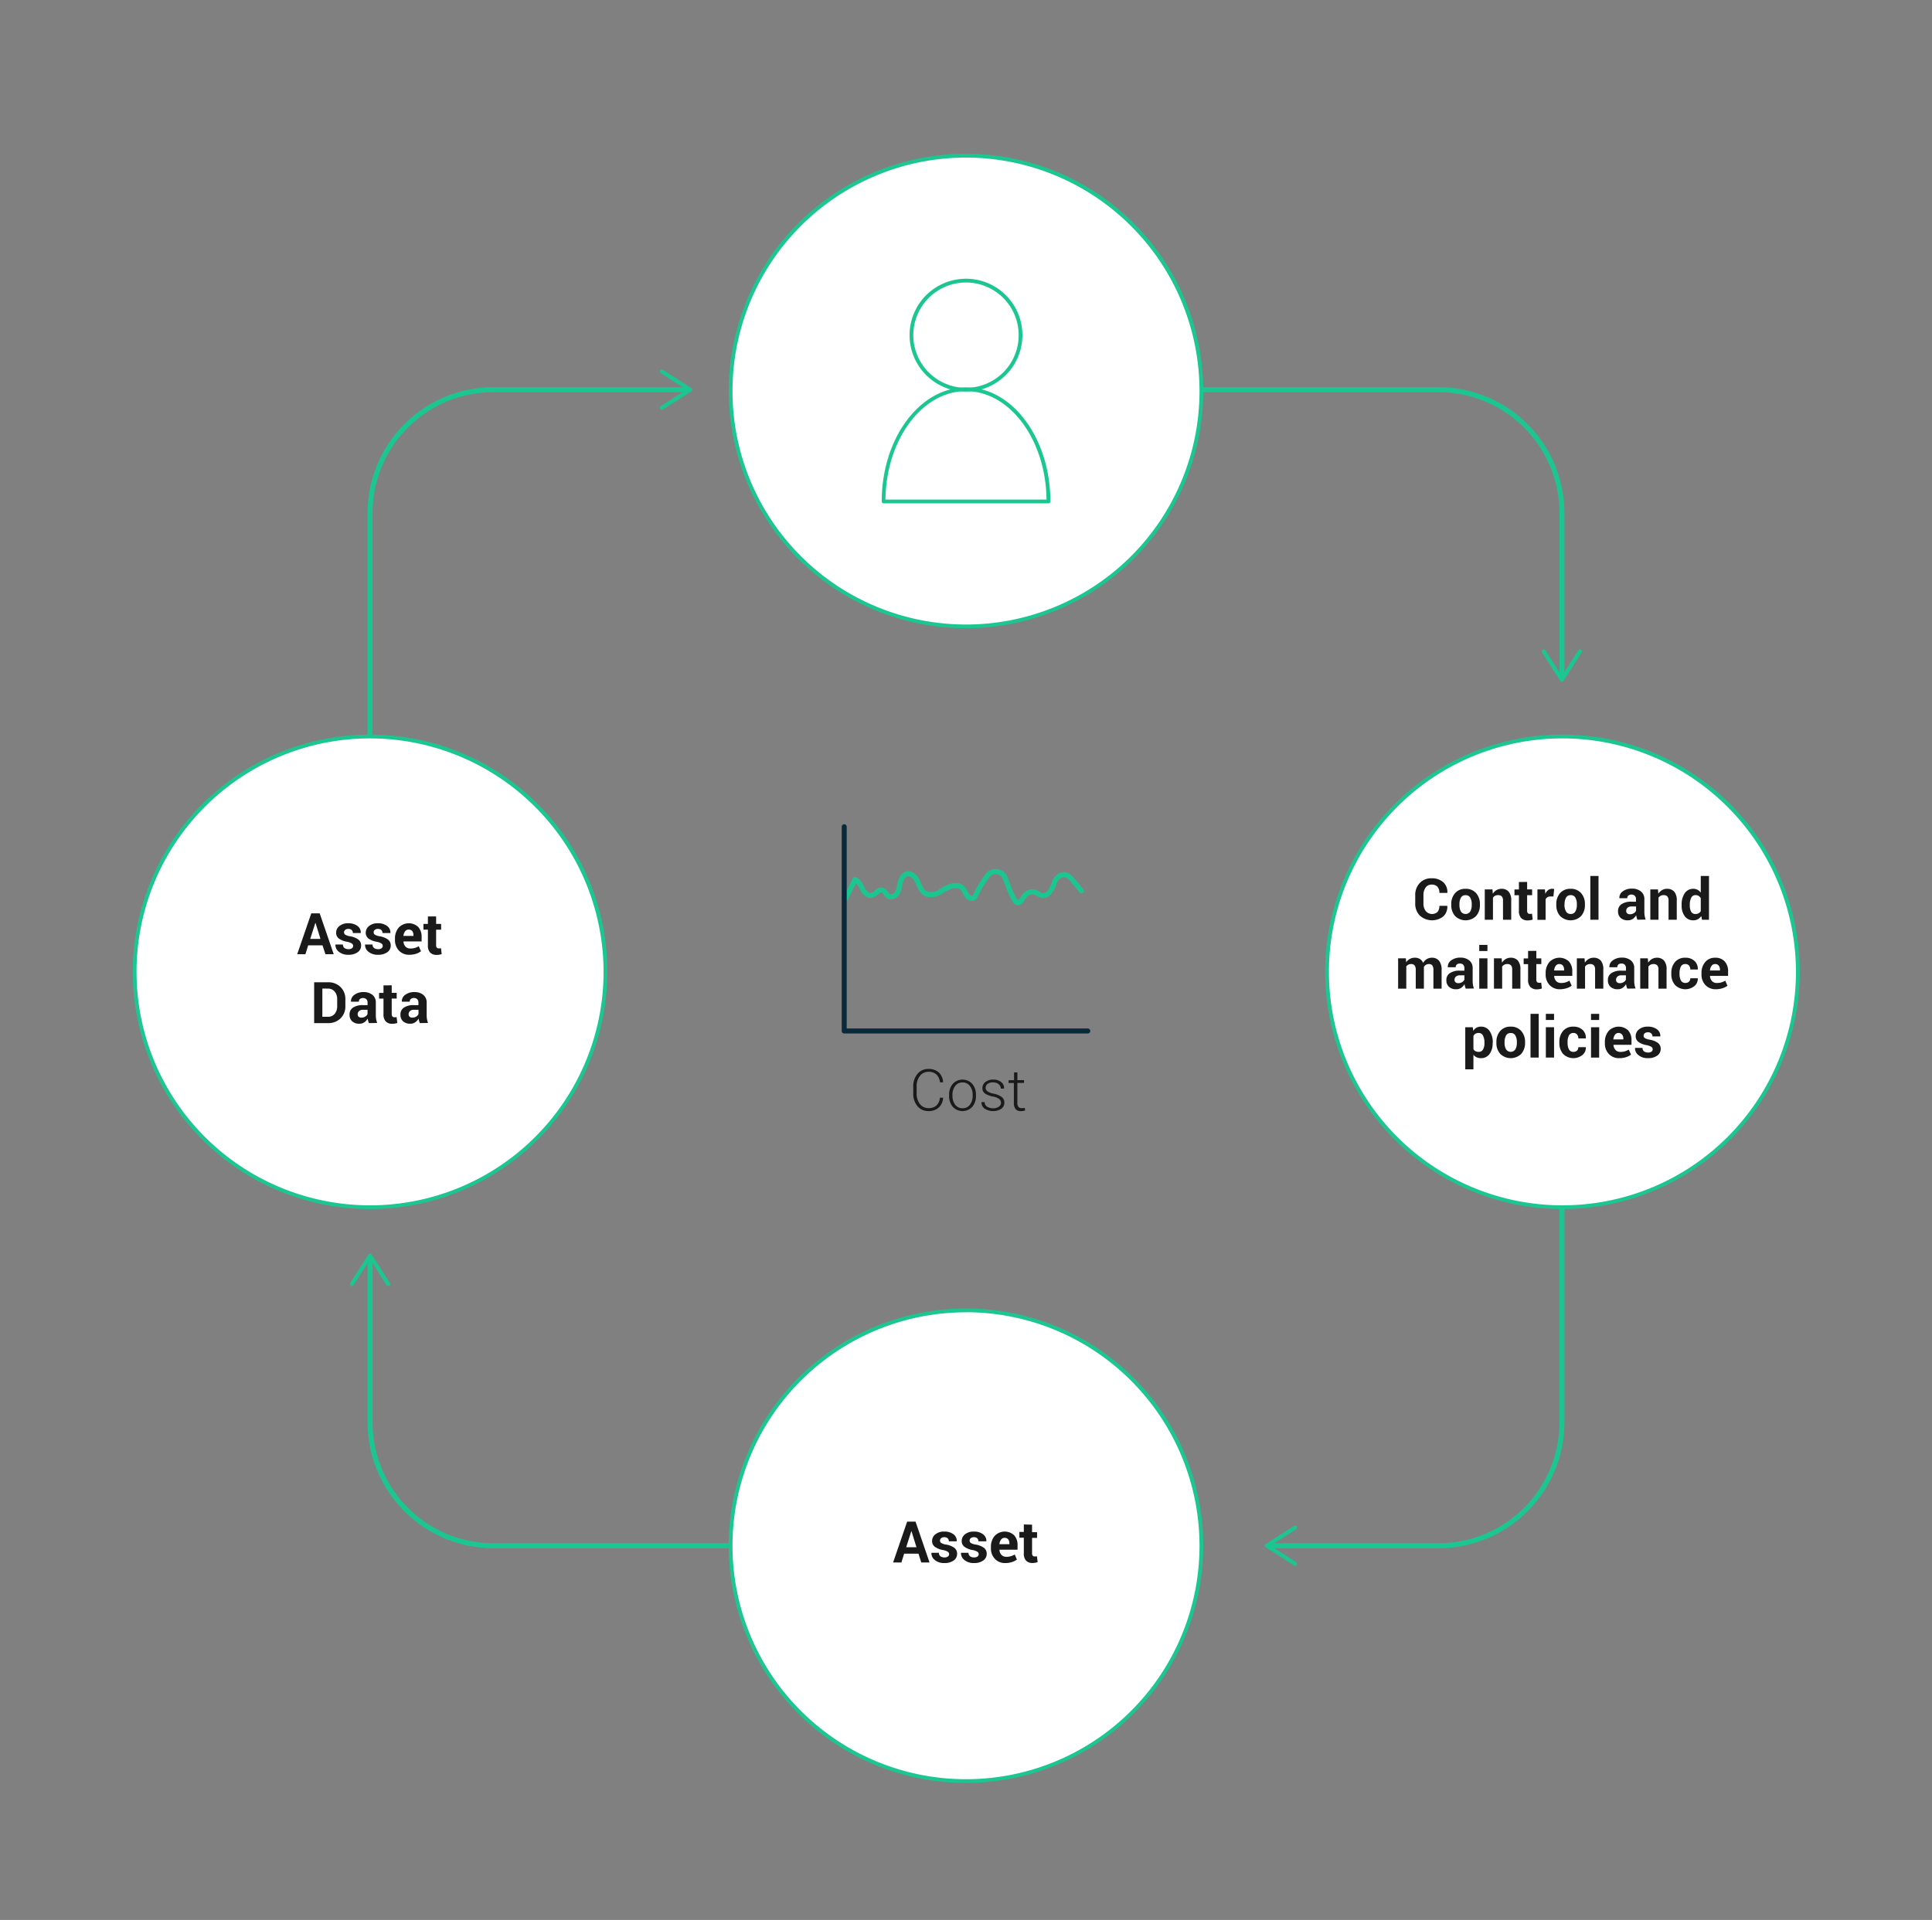 <svg xmlns="http://www.w3.org/2000/svg" viewBox="0 0 773.52 768.86"><rect x="0" y="0" width="773.52" height="768.86" fill="#808080" stroke="none"/><defs><style>.cls-1{fill:#fff;}.cls-2{fill:#1bc691;}.cls-3{fill:#1a1a1a;}.cls-4{fill:#082a3a;}</style></defs><g id="Layer_4" data-name="Layer 4"><circle class="cls-1" cx="386.76" cy="156.6" r="94.24"/><path class="cls-2" d="M386.76,251.59a95,95,0,1,1,95-95A95.09,95.09,0,0,1,386.76,251.59Zm0-188.48a93.49,93.49,0,1,0,93.49,93.49A93.6,93.6,0,0,0,386.76,63.11Z"/><path class="cls-2" d="M386.76,156.8a22.59,22.59,0,1,1,22.59-22.58A22.61,22.61,0,0,1,386.76,156.8Zm0-43.67a21.09,21.09,0,1,0,21.09,21.09A21.1,21.1,0,0,0,386.76,113.13Z"/><path class="cls-2" d="M419.77,201.57h-66a.76.76,0,0,1-.75-.75c0-25.19,15.15-45.68,33.76-45.68s33.76,20.49,33.76,45.68A.76.76,0,0,1,419.77,201.57Zm-65.26-1.5H419c-.29-24-14.65-43.43-32.25-43.43S354.8,176.05,354.51,200.07Z"/><path class="cls-2" d="M292.52,620h-95a50.41,50.41,0,0,1-50.35-50.36V503.93a1,1,0,0,1,2,0v65.69A48.41,48.41,0,0,0,197.51,618h95a1,1,0,0,1,0,2Z"/><path class="cls-2" d="M140.48,514.87a.79.79,0,0,0,1.1-.25l6.58-10.32,6.57,10.32a.8.8,0,1,0,1.35-.86l-7.25-11.38a.79.79,0,0,0-.67-.37.81.81,0,0,0-.68.37l-7.25,11.38a.88.88,0,0,0-.12.43A.8.8,0,0,0,140.48,514.87Z"/><path class="cls-2" d="M625.36,272.09a1,1,0,0,1-1-1V205.41A48.41,48.41,0,0,0,576,157.05H481c-.55,0-.26-.45-.26-1s-.29-1,.26-1h95a50.41,50.41,0,0,1,50.35,50.36v65.68A1,1,0,0,1,625.36,272.09Z"/><path class="cls-2" d="M633,260.16a.79.79,0,0,0-1.1.25l-6.58,10.32-6.57-10.32a.8.8,0,0,0-1.11-.25.81.81,0,0,0-.24,1.11l7.25,11.38a.8.8,0,0,0,1.35,0l7.25-11.38a.88.88,0,0,0,.12-.43A.8.8,0,0,0,633,260.16Z"/><path class="cls-2" d="M148.16,296a1,1,0,0,1-1-1V205.41a50.41,50.41,0,0,1,50.35-50.36h77.75a1,1,0,0,1,0,2H197.51a48.41,48.41,0,0,0-48.35,48.36V295A1,1,0,0,1,148.16,296Z"/><path class="cls-2" d="M264.33,148.37a.79.79,0,0,0,.24,1.1l10.33,6.58-10.33,6.57a.81.81,0,0,0-.24,1.11.79.79,0,0,0,1.1.24l11.39-7.25a.79.79,0,0,0,.37-.67.82.82,0,0,0-.37-.68l-11.39-7.25A.82.82,0,0,0,265,148,.79.79,0,0,0,264.33,148.37Z"/><path class="cls-2" d="M576,620H508.26a1,1,0,0,1,0-2H576a48.41,48.41,0,0,0,48.35-48.36V482a1,1,0,1,1,2,0v87.61A50.41,50.41,0,0,1,576,620Z"/><path class="cls-2" d="M519.2,626.66a.82.82,0,0,0-.25-1.11L508.63,619,519,612.4a.8.8,0,0,0,.25-1.1.82.82,0,0,0-1.11-.25l-11.38,7.25a.82.82,0,0,0-.37.68.79.79,0,0,0,.37.67l11.38,7.25a.75.75,0,0,0,.43.13A.82.82,0,0,0,519.2,626.66Z"/><path class="cls-3" d="M377.59,439.6l0,.07a5.68,5.68,0,0,1-1.75,3.86,5.87,5.87,0,0,1-4.12,1.41,5.49,5.49,0,0,1-4.41-2,7.62,7.62,0,0,1-1.67-5.1v-2.66a7.68,7.68,0,0,1,1.67-5.11,5.5,5.5,0,0,1,4.41-2,5.94,5.94,0,0,1,4.13,1.38,5.65,5.65,0,0,1,1.74,3.89l0,.07h-1.26a5.1,5.1,0,0,0-1.4-3.12,4.47,4.47,0,0,0-3.19-1.07,4.16,4.16,0,0,0-3.45,1.66,6.7,6.7,0,0,0-1.29,4.25v2.68a6.75,6.75,0,0,0,1.29,4.28,4.16,4.16,0,0,0,3.45,1.66,4.55,4.55,0,0,0,3.2-1.05,5,5,0,0,0,1.39-3.15Z"/><path class="cls-3" d="M380,438.45a6.53,6.53,0,0,1,1.47-4.4,5.28,5.28,0,0,1,7.8,0,6.53,6.53,0,0,1,1.47,4.4v.37a6.52,6.52,0,0,1-1.46,4.41,5.31,5.31,0,0,1-7.81,0,6.53,6.53,0,0,1-1.47-4.41Zm1.34.37a5.77,5.77,0,0,0,1.07,3.54,3.49,3.49,0,0,0,3,1.44,3.45,3.45,0,0,0,2.94-1.44,5.71,5.71,0,0,0,1.08-3.54v-.37a5.69,5.69,0,0,0-1.08-3.52,3.49,3.49,0,0,0-3-1.45,3.46,3.46,0,0,0-2.95,1.45,5.75,5.75,0,0,0-1.07,3.52Z"/><path class="cls-3" d="M400.78,441.61a2,2,0,0,0-.7-1.49,5.84,5.84,0,0,0-2.54-1,8.5,8.5,0,0,1-3.21-1.24,2.56,2.56,0,0,1-1-2.19,3,3,0,0,1,1.17-2.36,4.76,4.76,0,0,1,3.11-1,4.85,4.85,0,0,1,3.25,1,3,3,0,0,1,1.15,2.54l0,.07H400.7a2.22,2.22,0,0,0-.85-1.74,3.29,3.29,0,0,0-2.28-.74,3.33,3.33,0,0,0-2.21.63,1.9,1.9,0,0,0-.74,1.48,1.78,1.78,0,0,0,.64,1.39,6.34,6.34,0,0,0,2.53,1,8.22,8.22,0,0,1,3.25,1.32,2.73,2.73,0,0,1,1.08,2.28,2.93,2.93,0,0,1-1.23,2.46,6.19,6.19,0,0,1-6.73-.11,3,3,0,0,1-1.2-2.52l0-.06h1.24a2.22,2.22,0,0,0,1.07,1.9,4.57,4.57,0,0,0,2.34.59,3.73,3.73,0,0,0,2.31-.64A1.9,1.9,0,0,0,400.78,441.61Z"/><path class="cls-3" d="M407.33,429.45v3.11H410v1.1h-2.67v7.92a2.55,2.55,0,0,0,.43,1.68,1.42,1.42,0,0,0,1.15.5c.22,0,.43,0,.63,0s.45-.05.72-.1l.2,1a3.84,3.84,0,0,1-.82.23,6.24,6.24,0,0,1-1,.07,2.51,2.51,0,0,1-2-.8,3.8,3.8,0,0,1-.71-2.56v-7.92h-2.1v-1.1H406v-3.11Z"/><path class="cls-2" d="M407.62,362.51a2.11,2.11,0,0,1-.91-.21,3.28,3.28,0,0,1-1.38-1.39,36.35,36.35,0,0,1-2.77-6.15c-.36-.95-.73-1.94-1.12-2.87a3,3,0,0,0-2.55-1.84,3.06,3.06,0,0,0-2.88,1.38l-.7,1.06a40.58,40.58,0,0,0-3.68,6.24,3.6,3.6,0,0,1-.92,1.48,2.35,2.35,0,0,1-1.87.54,3.71,3.71,0,0,1-2.49-1.55,10.21,10.21,0,0,1-.78-1.38,5.9,5.9,0,0,0-.87-1.42c-1.69-1.76-5.32,0-7.21,1.28a8.41,8.41,0,0,1-4.53,1.61h-.27c-3.69,0-4.86-2.71-5.79-4.89-.14-.3-.27-.61-.4-.9-.66-1.43-1.87-2.77-3.08-2.55-1,.2-1.67,1.44-1.95,2.54-.11.42-.19.85-.28,1.28a10,10,0,0,1-1.05,3.3,4.36,4.36,0,0,1-2.84,2,3,3,0,0,1-2.41-.51,4.92,4.92,0,0,1-1.1-1.32c-.26-.41-.48-.75-.73-.85s-.76.15-1.55.8a5.89,5.89,0,0,1-2.3,1.32c-2.11.48-3.87-1.3-4.81-3.13l-.25-.49a8,8,0,0,0-1.43-2.25l-3.34,6.79a1,1,0,0,1-1.8-.88l3.83-7.77a1,1,0,0,1,1.23-.5c1.75.62,2.57,2.26,3.3,3.71l.24.48c.57,1.1,1.59,2.32,2.59,2.09a4.24,4.24,0,0,0,1.48-.93c.92-.74,2.06-1.67,3.53-1.11a3.68,3.68,0,0,1,1.69,1.64,3.56,3.56,0,0,0,.63.81,1,1,0,0,0,.81.14,2.38,2.38,0,0,0,1.51-1.1,8.46,8.46,0,0,0,.81-2.66c.09-.47.18-.94.3-1.4.56-2.19,1.88-3.69,3.52-4,2.42-.46,4.35,1.69,5.26,3.67.15.31.28.63.42.95,1,2.33,1.75,3.73,4.16,3.67a6.37,6.37,0,0,0,3.46-1.26c3.13-2.16,7.35-3.56,9.8-1a7.26,7.26,0,0,1,1.21,1.91A7.69,7.69,0,0,0,388,358a1.79,1.79,0,0,0,1.1.73.41.41,0,0,0,.32-.07,2.29,2.29,0,0,0,.37-.7,41.83,41.83,0,0,1,3.87-6.61l.7-1.06a5.14,5.14,0,0,1,4.73-2.28,5,5,0,0,1,4.21,3.06c.41,1,.79,2,1.16,2.95a33.3,33.3,0,0,0,2.6,5.8,1.94,1.94,0,0,0,.49.62c.3.14.94-.88,1.32-1.49.18-.29.36-.58.54-.83a4.87,4.87,0,0,1,5.78-1.59,7.64,7.64,0,0,1,1,.56,4,4,0,0,0,1.11.54c1.73.4,3.24-2.36,3.78-4.2a6,6,0,0,1,2.76-3.62c3.27-1.79,5.57,1,6.67,2.34l3.24,3.94a1,1,0,1,1-1.54,1.27L429,353.46c-1.53-1.85-2.64-2.69-4.17-1.86A4,4,0,0,0,423,354c-.93,3.16-3.26,6.24-6.15,5.58a5.45,5.45,0,0,1-1.7-.79c-.28-.16-.54-.32-.79-.43a2.85,2.85,0,0,0-3.34.92c-.16.22-.32.47-.48.73C409.94,361,409,362.51,407.62,362.51Z"/><path class="cls-4" d="M435.52,413.87H338a1,1,0,0,1-1-1V331.08a1,1,0,1,1,2,0v80.79h96.52a1,1,0,0,1,0,2Z"/><circle class="cls-1" cx="386.76" cy="618.98" r="94.24"/><path class="cls-2" d="M386.76,714a95,95,0,1,1,95-95A95.09,95.09,0,0,1,386.76,714Zm0-188.48A93.49,93.49,0,1,0,480.25,619,93.6,93.6,0,0,0,386.76,525.49Z"/><path class="cls-3" d="M367.74,622.17H362l-1.11,3.53h-3.32l5.63-16.35h3.36l5.6,16.35h-3.31Zm-4.93-2.57h4.12l-2-6.42h-.07Z"/><path class="cls-3" d="M380,622.35a1.17,1.17,0,0,0-.52-.93,5.4,5.4,0,0,0-1.94-.69,7.93,7.93,0,0,1-3.25-1.3,2.81,2.81,0,0,1-1.1-2.34,3.35,3.35,0,0,1,1.32-2.67,5.36,5.36,0,0,1,3.53-1.09,5.87,5.87,0,0,1,3.71,1.08,3.24,3.24,0,0,1,1.31,2.76l0,.06h-3.16a1.62,1.62,0,0,0-.47-1.19,1.9,1.9,0,0,0-1.37-.46,1.87,1.87,0,0,0-1.25.39,1.23,1.23,0,0,0-.45,1,1.11,1.11,0,0,0,.47.92,5.13,5.13,0,0,0,1.94.64,7.89,7.89,0,0,1,3.34,1.32,2.92,2.92,0,0,1,1.09,2.4,3.19,3.19,0,0,1-1.41,2.68,6.08,6.08,0,0,1-3.7,1,5.64,5.64,0,0,1-3.84-1.23,3.46,3.46,0,0,1-1.34-2.8l0-.07h3a1.7,1.7,0,0,0,.64,1.41,2.66,2.66,0,0,0,1.58.44,2.28,2.28,0,0,0,1.39-.36A1.15,1.15,0,0,0,380,622.35Z"/><path class="cls-3" d="M391.85,622.35a1.17,1.17,0,0,0-.52-.93,5.4,5.4,0,0,0-1.94-.69,7.93,7.93,0,0,1-3.25-1.3,2.81,2.81,0,0,1-1.1-2.34,3.35,3.35,0,0,1,1.32-2.67,5.36,5.36,0,0,1,3.53-1.09,5.82,5.82,0,0,1,3.7,1.08,3.22,3.22,0,0,1,1.32,2.76l0,.06h-3.17a1.61,1.61,0,0,0-.46-1.19,1.9,1.9,0,0,0-1.37-.46,1.87,1.87,0,0,0-1.25.39,1.23,1.23,0,0,0-.45,1,1.11,1.11,0,0,0,.47.92,5.13,5.13,0,0,0,1.94.64,7.89,7.89,0,0,1,3.34,1.32,2.92,2.92,0,0,1,1.09,2.4,3.19,3.19,0,0,1-1.41,2.68,6.08,6.08,0,0,1-3.7,1,5.64,5.64,0,0,1-3.84-1.23,3.43,3.43,0,0,1-1.34-2.8l0-.07h3a1.7,1.7,0,0,0,.64,1.41,2.64,2.64,0,0,0,1.58.44,2.28,2.28,0,0,0,1.39-.36A1.15,1.15,0,0,0,391.85,622.35Z"/><path class="cls-3" d="M402.52,625.94a5.49,5.49,0,0,1-4.2-1.69,6,6,0,0,1-1.58-4.28v-.45a6.63,6.63,0,0,1,1.49-4.45,5.55,5.55,0,0,1,7.81-.26,5.68,5.68,0,0,1,1.36,4v1.78h-7.25l0,.07a3.14,3.14,0,0,0,.8,2,2.52,2.52,0,0,0,1.94.77,6.14,6.14,0,0,0,1.8-.22,8.94,8.94,0,0,0,1.58-.69l.88,2a6.18,6.18,0,0,1-1.94,1A8.6,8.6,0,0,1,402.52,625.94Zm-.29-10.09a1.69,1.69,0,0,0-1.44.7,3.59,3.59,0,0,0-.65,1.83l0,0h4v-.29a2.58,2.58,0,0,0-.49-1.66A1.74,1.74,0,0,0,402.23,615.85Z"/><path class="cls-3" d="M413.21,610.57v3h2v2.3h-2V622a1.45,1.45,0,0,0,.29,1,1.06,1.06,0,0,0,.79.3l.44,0,.43-.1.28,2.37a6.19,6.19,0,0,1-1,.25,5.53,5.53,0,0,1-1,.09,3.52,3.52,0,0,1-2.62-.93,4.11,4.11,0,0,1-.91-3v-6.2h-1.78v-2.3h1.78v-3Z"/><circle class="cls-1" cx="625.56" cy="389.19" r="94.24"/><path class="cls-2" d="M625.56,484.18a95,95,0,1,1,95-95A95.1,95.1,0,0,1,625.56,484.18Zm0-188.48a93.49,93.49,0,1,0,93.49,93.49A93.6,93.6,0,0,0,625.56,295.7Z"/><path class="cls-3" d="M579.47,362.74l0,.07a5.32,5.32,0,0,1-1.61,4.18,7.3,7.3,0,0,1-9.4-.34,6.73,6.73,0,0,1-1.84-4.89v-3.25a6.82,6.82,0,0,1,1.8-4.88,6.11,6.11,0,0,1,4.67-1.91,6.77,6.77,0,0,1,4.74,1.56,5.3,5.3,0,0,1,1.66,4.23l0,.07H576.3a3.55,3.55,0,0,0-.78-2.47,3.06,3.06,0,0,0-2.41-.86,2.76,2.76,0,0,0-2.34,1.19,5.14,5.14,0,0,0-.86,3.05v3.26a4.89,4.89,0,0,0,.91,3.07,3.29,3.29,0,0,0,4.73.37,3.59,3.59,0,0,0,.74-2.45Z"/><path class="cls-3" d="M581.05,362.12a6.46,6.46,0,0,1,1.52-4.45,5.28,5.28,0,0,1,4.2-1.74,5.36,5.36,0,0,1,4.22,1.73,6.49,6.49,0,0,1,1.53,4.46v.24a6.48,6.48,0,0,1-1.53,4.46,6,6,0,0,1-8.42,0,6.52,6.52,0,0,1-1.52-4.46Zm3.27.23a5.25,5.25,0,0,0,.58,2.66,2.25,2.25,0,0,0,3.75,0,5.27,5.27,0,0,0,.59-2.66v-.24a5.15,5.15,0,0,0-.6-2.63,2,2,0,0,0-1.87-1,2,2,0,0,0-1.86,1,5.13,5.13,0,0,0-.59,2.62Z"/><path class="cls-3" d="M597.54,356.16l.14,1.74a4.48,4.48,0,0,1,1.49-1.45,3.86,3.86,0,0,1,2-.52,3.67,3.67,0,0,1,2.88,1.16,5.34,5.34,0,0,1,1,3.63v7.59h-3.29v-7.6a2.46,2.46,0,0,0-.49-1.74,2,2,0,0,0-1.5-.51,2.64,2.64,0,0,0-1.17.26,2.47,2.47,0,0,0-.86.75v8.84h-3.28V356.16Z"/><path class="cls-3" d="M611.42,353.18v3h2v2.3h-2v6.19a1.4,1.4,0,0,0,.29,1,1,1,0,0,0,.78.3,2.9,2.9,0,0,0,.45,0,3,3,0,0,0,.43-.09l.28,2.37a7.57,7.57,0,0,1-1,.25,5.59,5.59,0,0,1-1,.08,3.5,3.5,0,0,1-2.61-.93,4.07,4.07,0,0,1-.91-2.95v-6.2h-1.78v-2.3h1.78v-3Z"/><path class="cls-3" d="M621.94,359l-1.2,0a2.1,2.1,0,0,0-1.2.31,1.83,1.83,0,0,0-.72.85v8.21h-3.27V356.16h3l.15,1.79a3.78,3.78,0,0,1,1.1-1.48,2.47,2.47,0,0,1,1.57-.54,2.19,2.19,0,0,1,.46,0l.42.1Z"/><path class="cls-3" d="M623.1,362.12a6.5,6.5,0,0,1,1.51-4.45,5.28,5.28,0,0,1,4.2-1.74,5.33,5.33,0,0,1,4.22,1.73,6.49,6.49,0,0,1,1.53,4.46v.24a6.52,6.52,0,0,1-1.52,4.46,6,6,0,0,1-8.42,0,6.47,6.47,0,0,1-1.52-4.46Zm3.26.23A5.24,5.24,0,0,0,627,365a2,2,0,0,0,1.88,1,2,2,0,0,0,1.86-1,5.17,5.17,0,0,0,.59-2.66v-.24a5.25,5.25,0,0,0-.59-2.63,2,2,0,0,0-1.88-1,2,2,0,0,0-1.86,1,5.24,5.24,0,0,0-.59,2.62Z"/><path class="cls-3" d="M640,368.31h-3.28V350.79H640Z"/><path class="cls-3" d="M655.59,368.31a6.09,6.09,0,0,1-.31-.88,5.8,5.8,0,0,1-.19-.94,4.57,4.57,0,0,1-1.33,1.47,3.32,3.32,0,0,1-2,.58,4.08,4.08,0,0,1-2.94-1,3.52,3.52,0,0,1-1-2.68,3.21,3.21,0,0,1,1.38-2.77,6.92,6.92,0,0,1,4-1H655v-1a1.87,1.87,0,0,0-.47-1.36,1.77,1.77,0,0,0-1.35-.49,1.75,1.75,0,0,0-1.23.39,1.37,1.37,0,0,0-.44,1.07h-3.16v-.06a3.07,3.07,0,0,1,1.33-2.66,5.81,5.81,0,0,1,3.72-1.12A5.43,5.43,0,0,1,657,357a3.85,3.85,0,0,1,1.36,3.15v5a9,9,0,0,0,.13,1.6,8.12,8.12,0,0,0,.4,1.5Zm-3-2.19a2.79,2.79,0,0,0,1.54-.43,2.24,2.24,0,0,0,.91-1V363H653.2a2.18,2.18,0,0,0-1.58.52,1.68,1.68,0,0,0-.54,1.26,1.28,1.28,0,0,0,.41,1A1.54,1.54,0,0,0,652.59,366.12Z"/><path class="cls-3" d="M663.81,356.16l.14,1.74a4.41,4.41,0,0,1,1.5-1.45,3.8,3.8,0,0,1,2-.52,3.67,3.67,0,0,1,2.88,1.16,5.34,5.34,0,0,1,1,3.63v7.59h-3.29v-7.6a2.46,2.46,0,0,0-.49-1.74,2,2,0,0,0-1.5-.51,2.57,2.57,0,0,0-1.16.26,2.42,2.42,0,0,0-.87.75v8.84h-3.28V356.16Z"/><path class="cls-3" d="M673.28,362.33a7.91,7.91,0,0,1,1.25-4.64,4,4,0,0,1,3.49-1.76,3.29,3.29,0,0,1,1.64.4,3.77,3.77,0,0,1,1.28,1.12v-6.66h3.29v17.52h-2.81l-.27-1.48a4.22,4.22,0,0,1-1.36,1.28,3.59,3.59,0,0,1-1.79.43,4.07,4.07,0,0,1-3.47-1.64,7,7,0,0,1-1.25-4.33Zm3.27.24a5,5,0,0,0,.54,2.53,1.89,1.89,0,0,0,1.75.92,2.55,2.55,0,0,0,1.24-.29,2.23,2.23,0,0,0,.86-.84v-5.21a2.63,2.63,0,0,0-.85-.9,2.34,2.34,0,0,0-1.22-.32,1.86,1.86,0,0,0-1.76,1.07,6.13,6.13,0,0,0-.56,2.81Z"/><path class="cls-3" d="M562.87,383.76l.13,1.6a4,4,0,0,1,3.51-1.83,3.64,3.64,0,0,1,2,.52,3.14,3.14,0,0,1,1.26,1.56,4.29,4.29,0,0,1,1.46-1.53,4,4,0,0,1,2.11-.55,3.53,3.53,0,0,1,2.84,1.24,5.82,5.82,0,0,1,1,3.78v7.36h-3.28v-7.39a3.07,3.07,0,0,0-.45-1.92,1.65,1.65,0,0,0-1.34-.54,2.23,2.23,0,0,0-1.2.31,2.26,2.26,0,0,0-.82.86c0,.14,0,.27,0,.37s0,.2,0,.31v8h-3.26v-7.39a3.06,3.06,0,0,0-.45-1.9,1.64,1.64,0,0,0-1.35-.56,2.51,2.51,0,0,0-1.16.25,2.22,2.22,0,0,0-.83.72v8.88h-3.27V383.76Z"/><path class="cls-3" d="M586.86,395.91a6.09,6.09,0,0,1-.31-.88,5.8,5.8,0,0,1-.19-.94,4.57,4.57,0,0,1-1.33,1.47,3.33,3.33,0,0,1-2,.59,4.08,4.08,0,0,1-2.94-1,3.52,3.52,0,0,1-1-2.68,3.18,3.18,0,0,1,1.38-2.76,6.82,6.82,0,0,1,4-1h1.83v-1a1.87,1.87,0,0,0-.46-1.36,1.78,1.78,0,0,0-1.35-.49,1.75,1.75,0,0,0-1.23.39,1.38,1.38,0,0,0-.44,1.08l-3.16,0v-.06a3.08,3.08,0,0,1,1.33-2.66,5.85,5.85,0,0,1,3.72-1.12,5.43,5.43,0,0,1,3.54,1.11,3.85,3.85,0,0,1,1.36,3.15v5a10.32,10.32,0,0,0,.12,1.61,8.92,8.92,0,0,0,.41,1.49Zm-3-2.19a2.79,2.79,0,0,0,1.54-.43,2.16,2.16,0,0,0,.9-1v-1.71h-1.83a2.18,2.18,0,0,0-1.58.52,1.69,1.69,0,0,0-.54,1.26,1.27,1.27,0,0,0,.41,1A1.59,1.59,0,0,0,583.86,393.72Z"/><path class="cls-3" d="M595.53,380.85h-3.28v-2.46h3.28Zm0,15.06h-3.28V383.76h3.28Z"/><path class="cls-3" d="M601.22,383.76l.14,1.74a4.5,4.5,0,0,1,1.5-1.45,3.81,3.81,0,0,1,2-.52,3.66,3.66,0,0,1,2.87,1.16,5.34,5.34,0,0,1,1,3.63v7.59h-3.29v-7.6a2.46,2.46,0,0,0-.49-1.74,2,2,0,0,0-1.49-.51,2.58,2.58,0,0,0-1.17.26,2.51,2.51,0,0,0-.87.75v8.84h-3.28V383.76Z"/><path class="cls-3" d="M615.1,380.78v3h2v2.3h-2v6.19a1.45,1.45,0,0,0,.29,1,1.06,1.06,0,0,0,.79.3,2.76,2.76,0,0,0,.44,0l.43-.09.28,2.37a6.19,6.19,0,0,1-1,.25,5.53,5.53,0,0,1-1,.09,3.5,3.5,0,0,1-2.61-.94,4.07,4.07,0,0,1-.92-2.95v-6.2h-1.77v-2.3h1.77v-3Z"/><path class="cls-3" d="M624.61,396.15a5.49,5.49,0,0,1-4.2-1.69,6,6,0,0,1-1.57-4.28v-.45a6.67,6.67,0,0,1,1.49-4.46,5.55,5.55,0,0,1,7.81-.26,5.74,5.74,0,0,1,1.36,4v1.79h-7.26l0,.07a3.22,3.22,0,0,0,.8,2,2.53,2.53,0,0,0,1.94.77,6.52,6.52,0,0,0,1.81-.22,8.87,8.87,0,0,0,1.57-.69l.89,2a6,6,0,0,1-2,1A8.31,8.31,0,0,1,624.61,396.15Zm-.29-10.09a1.69,1.69,0,0,0-1.44.7,3.59,3.59,0,0,0-.65,1.83l0,.05h4v-.29a2.69,2.69,0,0,0-.49-1.67A1.79,1.79,0,0,0,624.32,386.06Z"/><path class="cls-3" d="M634.4,383.76l.15,1.74a4.48,4.48,0,0,1,1.49-1.45,3.86,3.86,0,0,1,2-.52,3.67,3.67,0,0,1,2.88,1.16,5.34,5.34,0,0,1,1,3.63v7.59h-3.29v-7.6a2.46,2.46,0,0,0-.49-1.74,2,2,0,0,0-1.5-.51,2.64,2.64,0,0,0-1.17.26,2.47,2.47,0,0,0-.86.75v8.84h-3.28V383.76Z"/><path class="cls-3" d="M651.52,395.91a7.59,7.59,0,0,1-.31-.88,5.78,5.78,0,0,1-.18-.94,4.57,4.57,0,0,1-1.33,1.47,3.36,3.36,0,0,1-2,.59,4.08,4.08,0,0,1-2.94-1,3.51,3.51,0,0,1-1-2.68,3.2,3.2,0,0,1,1.37-2.76,6.85,6.85,0,0,1,4-1H651v-1a1.87,1.87,0,0,0-.46-1.36,1.81,1.81,0,0,0-1.36-.49,1.78,1.78,0,0,0-1.23.39,1.37,1.37,0,0,0-.43,1.08l-3.17,0v-.06a3.09,3.09,0,0,1,1.34-2.66,5.84,5.84,0,0,1,3.71-1.12,5.4,5.4,0,0,1,3.54,1.11,3.83,3.83,0,0,1,1.36,3.15v5a9.21,9.21,0,0,0,.13,1.61,8.05,8.05,0,0,0,.41,1.49Zm-3-2.19a2.77,2.77,0,0,0,1.54-.43,2.19,2.19,0,0,0,.91-1v-1.71h-1.83a2.17,2.17,0,0,0-1.58.52,1.69,1.69,0,0,0-.54,1.26,1.26,1.26,0,0,0,.4,1A1.61,1.61,0,0,0,648.52,393.72Z"/><path class="cls-3" d="M659.74,383.76l.15,1.74a4.39,4.39,0,0,1,1.49-1.45,3.81,3.81,0,0,1,2-.52,3.65,3.65,0,0,1,2.87,1.16,5.33,5.33,0,0,1,1,3.63v7.59H664v-7.6a2.46,2.46,0,0,0-.5-1.74,2,2,0,0,0-1.49-.51,2.58,2.58,0,0,0-1.17.26,2.47,2.47,0,0,0-.86.75v8.84h-3.28V383.76Z"/><path class="cls-3" d="M674.82,393.62a1.94,1.94,0,0,0,1.41-.51,1.8,1.8,0,0,0,.52-1.36h3l0,.07a3.77,3.77,0,0,1-1.38,3.08,5.84,5.84,0,0,1-7.75-.47,6.57,6.57,0,0,1-1.47-4.42v-.33a6.61,6.61,0,0,1,1.47-4.42,5.19,5.19,0,0,1,4.18-1.73,5.1,5.1,0,0,1,3.62,1.28,4.26,4.26,0,0,1,1.33,3.37l0,.07h-3a2.41,2.41,0,0,0-.51-1.57,1.78,1.78,0,0,0-1.43-.62,1.89,1.89,0,0,0-1.83,1,5.48,5.48,0,0,0-.54,2.6V390a5.52,5.52,0,0,0,.54,2.62A1.91,1.91,0,0,0,674.82,393.62Z"/><path class="cls-3" d="M687,396.15a5.49,5.49,0,0,1-4.2-1.69,6,6,0,0,1-1.57-4.28v-.45a6.67,6.67,0,0,1,1.48-4.46,5,5,0,0,1,4-1.74,4.92,4.92,0,0,1,3.81,1.48,5.7,5.7,0,0,1,1.36,4v1.79h-7.25l0,.07a3.16,3.16,0,0,0,.8,2,2.52,2.52,0,0,0,1.94.77,6.45,6.45,0,0,0,1.8-.22,8.94,8.94,0,0,0,1.58-.69l.88,2a6,6,0,0,1-1.94,1A8.31,8.31,0,0,1,687,396.15Zm-.29-10.09a1.69,1.69,0,0,0-1.44.7,3.59,3.59,0,0,0-.65,1.83l0,.05h4v-.29a2.63,2.63,0,0,0-.49-1.67A1.75,1.75,0,0,0,686.72,386.06Z"/><path class="cls-3" d="M597.61,417.77a7,7,0,0,1-1.25,4.33,4.11,4.11,0,0,1-3.48,1.65,3.86,3.86,0,0,1-1.7-.36,3.39,3.39,0,0,1-1.26-1v5.83h-3.27V411.36h3l.19,1.43a3.77,3.77,0,0,1,1.3-1.22,3.47,3.47,0,0,1,1.77-.44,4,4,0,0,1,3.5,1.77,7.85,7.85,0,0,1,1.25,4.63Zm-3.28-.25a5.91,5.91,0,0,0-.57-2.79,1.87,1.87,0,0,0-1.76-1.07,2.5,2.5,0,0,0-1.26.3,2.15,2.15,0,0,0-.82.87v5.33a2,2,0,0,0,.82.79,2.8,2.8,0,0,0,1.29.27,1.87,1.87,0,0,0,1.74-.94,4.92,4.92,0,0,0,.56-2.53Z"/><path class="cls-3" d="M599.12,417.32a6.51,6.51,0,0,1,1.52-4.45,5.28,5.28,0,0,1,4.2-1.74,5.33,5.33,0,0,1,4.22,1.73,6.48,6.48,0,0,1,1.53,4.46v.24a6.52,6.52,0,0,1-1.52,4.46,6,6,0,0,1-8.42,0,6.48,6.48,0,0,1-1.53-4.46Zm3.27.23a5.24,5.24,0,0,0,.59,2.66,2.24,2.24,0,0,0,3.74,0,5.17,5.17,0,0,0,.59-2.66v-.23a5.27,5.27,0,0,0-.59-2.64,2,2,0,0,0-1.88-1,2,2,0,0,0-1.86,1,5.32,5.32,0,0,0-.59,2.64Z"/><path class="cls-3" d="M616.06,423.51h-3.28V406h3.28Z"/><path class="cls-3" d="M622.2,408.45h-3.28V406h3.28Zm0,15.06h-3.28V411.36h3.28Z"/><path class="cls-3" d="M630,421.22a1.93,1.93,0,0,0,1.4-.51,1.81,1.81,0,0,0,.53-1.36h3l0,.07a3.75,3.75,0,0,1-1.39,3.08,5.83,5.83,0,0,1-7.74-.47,6.57,6.57,0,0,1-1.47-4.42v-.33a6.63,6.63,0,0,1,1.46-4.42,5.2,5.2,0,0,1,4.19-1.73,5.13,5.13,0,0,1,3.62,1.28,4.26,4.26,0,0,1,1.33,3.37l0,.07h-3a2.36,2.36,0,0,0-.52-1.57,1.76,1.76,0,0,0-1.42-.62,1.92,1.92,0,0,0-1.84,1,5.49,5.49,0,0,0-.53,2.6v.34a5.52,5.52,0,0,0,.53,2.62A1.92,1.92,0,0,0,630,421.22Z"/><path class="cls-3" d="M640.25,408.45H637V406h3.28Zm0,15.06H637V411.36h3.28Z"/><path class="cls-3" d="M648.33,423.75a5.46,5.46,0,0,1-4.2-1.69,6,6,0,0,1-1.58-4.28v-.45a6.67,6.67,0,0,1,1.49-4.46,5.55,5.55,0,0,1,7.81-.26,5.7,5.7,0,0,1,1.36,4v1.79H646l0,.07a3.17,3.17,0,0,0,.81,2,2.51,2.51,0,0,0,1.93.77,6.52,6.52,0,0,0,1.81-.22,8.87,8.87,0,0,0,1.57-.69l.89,2a6,6,0,0,1-1.94,1A8.31,8.31,0,0,1,648.33,423.75Zm-.3-10.09a1.69,1.69,0,0,0-1.43.7,3.59,3.59,0,0,0-.66,1.83l0,.05h4V416a2.63,2.63,0,0,0-.49-1.67A1.79,1.79,0,0,0,648,413.66Z"/><path class="cls-3" d="M661.69,420.16a1.13,1.13,0,0,0-.52-.93,5.56,5.56,0,0,0-1.94-.7,7.79,7.79,0,0,1-3.25-1.29,2.84,2.84,0,0,1-1.1-2.34,3.35,3.35,0,0,1,1.32-2.67,5.37,5.37,0,0,1,3.54-1.1,5.84,5.84,0,0,1,3.7,1.09,3.25,3.25,0,0,1,1.32,2.75l0,.07h-3.16a1.6,1.6,0,0,0-.47-1.19,1.85,1.85,0,0,0-1.36-.46,1.88,1.88,0,0,0-1.26.39,1.23,1.23,0,0,0-.45,1,1.11,1.11,0,0,0,.48.92,5.18,5.18,0,0,0,1.93.64,7.89,7.89,0,0,1,3.34,1.32,2.92,2.92,0,0,1,1.09,2.4,3.2,3.2,0,0,1-1.41,2.68,6.08,6.08,0,0,1-3.7,1,5.59,5.59,0,0,1-3.84-1.24,3.44,3.44,0,0,1-1.34-2.8l0-.06h3a1.7,1.7,0,0,0,.64,1.41,2.67,2.67,0,0,0,1.59.44,2.27,2.27,0,0,0,1.38-.36A1.16,1.16,0,0,0,661.69,420.16Z"/><circle class="cls-1" cx="148.16" cy="389.19" r="94.24"/><path class="cls-2" d="M148.16,484.18a95,95,0,1,1,95-95A95.1,95.1,0,0,1,148.16,484.18Zm0-188.48a93.49,93.49,0,1,0,93.49,93.49A93.6,93.6,0,0,0,148.16,295.7Z"/><path class="cls-3" d="M129.13,378.58h-5.74l-1.11,3.53H119l5.63-16.35H128l5.61,16.35h-3.32ZM124.2,376h4.12l-2-6.42h-.06Z"/><path class="cls-3" d="M141.39,378.76a1.14,1.14,0,0,0-.53-.93,5.49,5.49,0,0,0-1.93-.7,7.84,7.84,0,0,1-3.26-1.29,2.83,2.83,0,0,1-1.09-2.34,3.35,3.35,0,0,1,1.32-2.67,5.36,5.36,0,0,1,3.53-1.1,5.84,5.84,0,0,1,3.7,1.09,3.2,3.2,0,0,1,1.32,2.75l0,.07h-3.17a1.6,1.6,0,0,0-.46-1.19,1.88,1.88,0,0,0-1.37-.46,1.85,1.85,0,0,0-1.25.39,1.24,1.24,0,0,0-.46,1,1.11,1.11,0,0,0,.48.92,5.32,5.32,0,0,0,1.94.64,7.78,7.78,0,0,1,3.33,1.32,2.89,2.89,0,0,1,1.09,2.4,3.19,3.19,0,0,1-1.4,2.68,6.11,6.11,0,0,1-3.71,1,5.63,5.63,0,0,1-3.83-1.23,3.4,3.4,0,0,1-1.34-2.8l0-.06h3a1.67,1.67,0,0,0,.64,1.41,2.64,2.64,0,0,0,1.58.44,2.28,2.28,0,0,0,1.39-.36A1.16,1.16,0,0,0,141.39,378.76Z"/><path class="cls-3" d="M153.24,378.76a1.13,1.13,0,0,0-.52-.93,5.49,5.49,0,0,0-1.93-.7,7.84,7.84,0,0,1-3.26-1.29,2.83,2.83,0,0,1-1.09-2.34,3.35,3.35,0,0,1,1.32-2.67,5.36,5.36,0,0,1,3.53-1.1,5.84,5.84,0,0,1,3.7,1.09,3.2,3.2,0,0,1,1.32,2.75l0,.07h-3.17a1.6,1.6,0,0,0-.46-1.19,1.88,1.88,0,0,0-1.37-.46,1.85,1.85,0,0,0-1.25.39,1.24,1.24,0,0,0-.46,1,1.11,1.11,0,0,0,.48.92,5.32,5.32,0,0,0,1.94.64,7.78,7.78,0,0,1,3.33,1.32,2.89,2.89,0,0,1,1.09,2.4,3.19,3.19,0,0,1-1.4,2.68,6.11,6.11,0,0,1-3.71,1,5.63,5.63,0,0,1-3.83-1.23,3.4,3.4,0,0,1-1.34-2.8l0-.06h3a1.67,1.67,0,0,0,.64,1.41,2.64,2.64,0,0,0,1.58.44,2.28,2.28,0,0,0,1.39-.36A1.16,1.16,0,0,0,153.24,378.76Z"/><path class="cls-3" d="M163.91,382.34a5.48,5.48,0,0,1-4.2-1.68,6.05,6.05,0,0,1-1.57-4.28v-.45a6.67,6.67,0,0,1,1.49-4.46,5.55,5.55,0,0,1,7.81-.26,5.7,5.7,0,0,1,1.36,4V377h-7.26l0,.07a3.19,3.19,0,0,0,.8,2,2.55,2.55,0,0,0,1.94.77,6.52,6.52,0,0,0,1.81-.22,8.87,8.87,0,0,0,1.57-.69l.89,2a5.8,5.8,0,0,1-1.94,1A8.38,8.38,0,0,1,163.91,382.34Zm-.29-10.08a1.72,1.72,0,0,0-1.44.7,3.68,3.68,0,0,0-.65,1.83l0,0h4v-.29a2.67,2.67,0,0,0-.49-1.67A1.79,1.79,0,0,0,163.62,372.26Z"/><path class="cls-3" d="M174.61,367v3h2v2.3h-2v6.19a1.4,1.4,0,0,0,.29,1,1,1,0,0,0,.78.3,2.9,2.9,0,0,0,.45,0l.43-.09.28,2.37a7.29,7.29,0,0,1-1,.25,5.41,5.41,0,0,1-1,.08,3.5,3.5,0,0,1-2.61-.93,4.07,4.07,0,0,1-.91-3v-6.2h-1.78V370h1.78v-3Z"/><path class="cls-3" d="M125.78,409.71V393.36h5.62a6.77,6.77,0,0,1,4.94,1.91,6.64,6.64,0,0,1,1.94,4.92v2.7a6.61,6.61,0,0,1-1.94,4.92,6.81,6.81,0,0,1-4.94,1.9Zm3.28-13.83v11.3h2.17A3.4,3.4,0,0,0,134,406a4.65,4.65,0,0,0,1-3.11v-2.72a4.63,4.63,0,0,0-1-3.09,3.43,3.43,0,0,0-2.76-1.19Z"/><path class="cls-3" d="M147.71,409.71a7.59,7.59,0,0,1-.31-.88,7.1,7.1,0,0,1-.18-.94,4.57,4.57,0,0,1-1.33,1.47,3.33,3.33,0,0,1-2,.59,4.07,4.07,0,0,1-2.94-1,3.52,3.52,0,0,1-1-2.68,3.18,3.18,0,0,1,1.38-2.76,6.82,6.82,0,0,1,4-1h1.83v-1a1.87,1.87,0,0,0-.46-1.36,2.13,2.13,0,0,0-2.59-.1,1.41,1.41,0,0,0-.43,1.08l-3.16,0,0-.06a3.11,3.11,0,0,1,1.34-2.66,5.85,5.85,0,0,1,3.72-1.12,5.43,5.43,0,0,1,3.54,1.11,3.85,3.85,0,0,1,1.35,3.15v5a10.06,10.06,0,0,0,.13,1.6,9,9,0,0,0,.41,1.5Zm-3-2.19a2.76,2.76,0,0,0,1.53-.43,2.13,2.13,0,0,0,.91-1v-1.71h-1.83a2.18,2.18,0,0,0-1.58.52,1.69,1.69,0,0,0-.54,1.26,1.3,1.3,0,0,0,.4,1A1.57,1.57,0,0,0,144.72,407.52Z"/><path class="cls-3" d="M156.83,394.58v3h2v2.3h-2v6.19a1.4,1.4,0,0,0,.3,1,1,1,0,0,0,.78.3,3,3,0,0,0,.45,0,3.34,3.34,0,0,0,.43-.09l.28,2.37a7.29,7.29,0,0,1-1,.25,5.38,5.38,0,0,1-1,.09,3.5,3.5,0,0,1-2.61-.94,4.07,4.07,0,0,1-.92-2.95v-6.2h-1.77v-2.3h1.77v-3Z"/><path class="cls-3" d="M168.1,409.71a6.09,6.09,0,0,1-.31-.88,5.8,5.8,0,0,1-.19-.94,4.46,4.46,0,0,1-1.33,1.47,3.31,3.31,0,0,1-2,.59,4.08,4.08,0,0,1-2.94-1,3.51,3.51,0,0,1-1-2.68,3.17,3.17,0,0,1,1.37-2.76,6.85,6.85,0,0,1,4-1h1.83v-1a1.91,1.91,0,0,0-.46-1.36,1.81,1.81,0,0,0-1.36-.49,1.78,1.78,0,0,0-1.23.39,1.37,1.37,0,0,0-.43,1.08l-3.17,0v-.06a3.1,3.1,0,0,1,1.33-2.66,5.89,5.89,0,0,1,3.72-1.12,5.43,5.43,0,0,1,3.54,1.11,3.85,3.85,0,0,1,1.36,3.15v5a9,9,0,0,0,.13,1.6,7.43,7.43,0,0,0,.41,1.5Zm-3-2.19a2.77,2.77,0,0,0,1.54-.43,2.19,2.19,0,0,0,.91-1v-1.71h-1.83a2.19,2.19,0,0,0-1.59.52,1.69,1.69,0,0,0-.54,1.26,1.27,1.27,0,0,0,.41,1A1.54,1.54,0,0,0,165.1,407.52Z"/></g></svg>